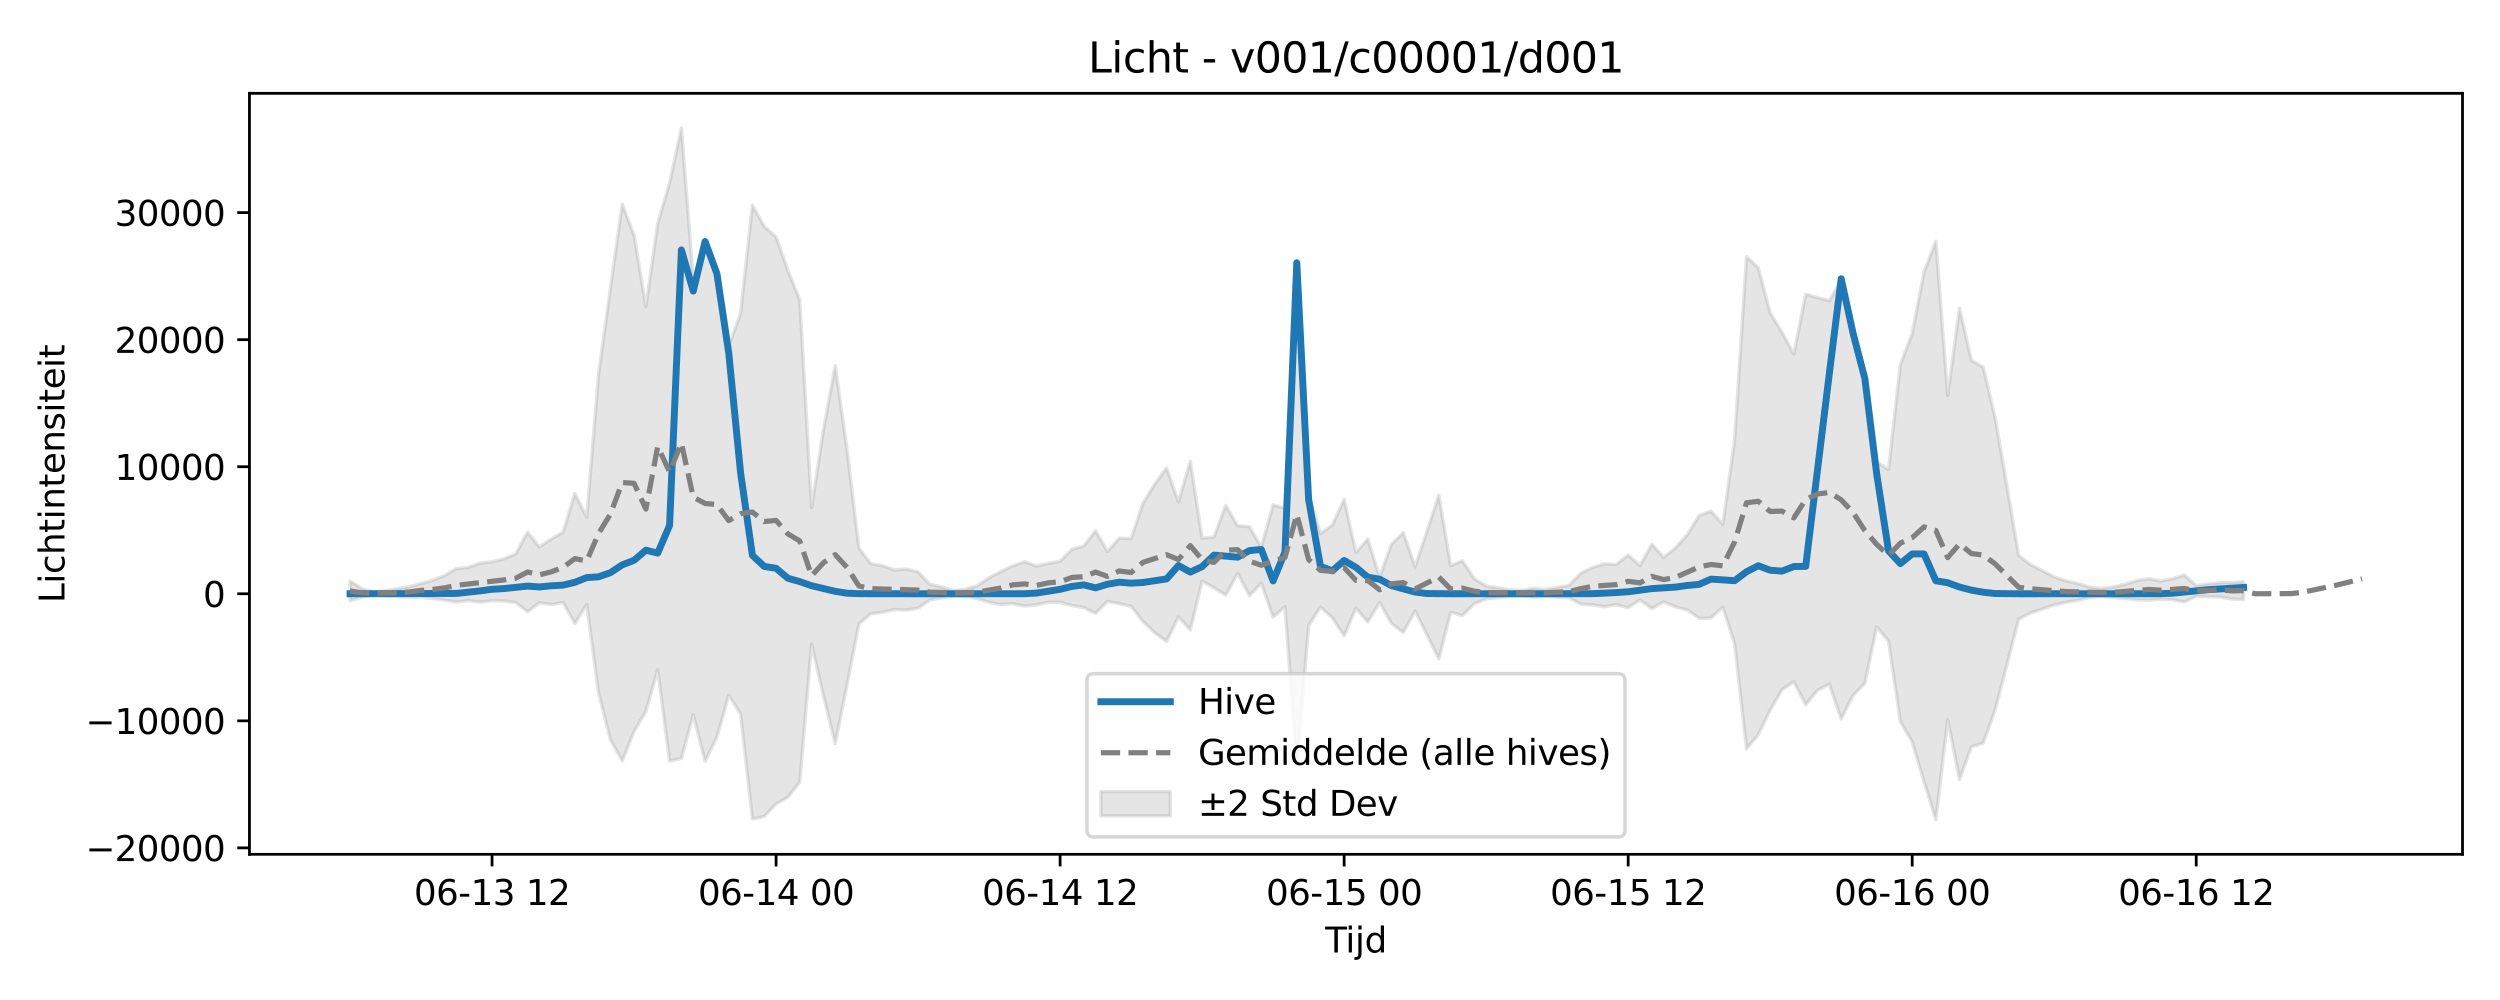 <?xml version="1.0" encoding="utf-8" standalone="no"?>
<!DOCTYPE svg PUBLIC "-//W3C//DTD SVG 1.1//EN"
  "http://www.w3.org/Graphics/SVG/1.1/DTD/svg11.dtd">
<svg xmlns:xlink="http://www.w3.org/1999/xlink" width="720pt" height="288pt" viewBox="0 0 720 288" xmlns="http://www.w3.org/2000/svg" version="1.1">
 <defs>
  <style type="text/css">*{stroke-linejoin: round; stroke-linecap: butt}</style>
 </defs>
 <g id="figure_1">
  <g id="patch_1">
   <path d="M 0 288 
L 720 288 
L 720 0 
L 0 0 
z
" style="fill: #ffffff"/>
  </g>
  <g id="axes_1">
   <g id="patch_2">
    <path d="M 71.84 246.04 
L 709.2 246.04 
L 709.2 26.88 
L 71.84 26.88 
z
" style="fill: #ffffff"/>
   </g>
   <g id="FillBetweenPolyCollection_1">
    <defs>
     <path id="m58a079aae0" d="M 100.811 -120.669 
L 100.811 -114.965 
L 104.219 -116.007 
L 107.628 -116.716 
L 111.036 -116.398 
L 114.444 -116.103 
L 117.853 -116.001 
L 121.261 -116.004 
L 124.669 -115.608 
L 128.078 -115.15 
L 131.486 -114.607 
L 134.894 -115.034 
L 138.303 -114.586 
L 141.711 -115.025 
L 145.119 -114.914 
L 148.528 -114.485 
L 151.936 -111.802 
L 155.344 -114.393 
L 158.753 -113.871 
L 162.161 -114.471 
L 165.569 -108.402 
L 168.978 -113.844 
L 172.386 -88.526 
L 175.794 -74.927 
L 179.203 -68.831 
L 182.611 -77.322 
L 186.019 -83.095 
L 189.428 -95.159 
L 192.836 -68.815 
L 196.244 -69.615 
L 199.653 -82.157 
L 203.061 -68.717 
L 206.47 -75.696 
L 209.878 -87.739 
L 213.286 -82.357 
L 216.695 -52.114 
L 220.103 -52.85 
L 223.511 -56.476 
L 226.92 -58.406 
L 230.328 -62.764 
L 233.736 -102.553 
L 237.145 -87.657 
L 240.553 -73.811 
L 243.961 -90.868 
L 247.37 -108.293 
L 250.778 -111.249 
L 254.186 -111.657 
L 257.595 -112.465 
L 261.003 -112.277 
L 264.411 -112.837 
L 267.82 -115.204 
L 271.228 -115.826 
L 274.636 -116.408 
L 278.045 -116.193 
L 281.453 -115.619 
L 284.861 -114.51 
L 288.27 -113.882 
L 291.678 -114.115 
L 295.086 -113.449 
L 298.495 -113.812 
L 301.903 -114.546 
L 305.311 -114.527 
L 308.72 -113.594 
L 312.128 -113.034 
L 315.536 -111.357 
L 318.945 -114.795 
L 322.353 -114.133 
L 325.761 -113.36 
L 329.17 -109.018 
L 332.578 -105.74 
L 335.987 -103.287 
L 339.395 -110.305 
L 342.803 -106.567 
L 346.212 -120.597 
L 349.62 -118.691 
L 353.028 -116.632 
L 356.437 -122.823 
L 359.845 -116.417 
L 363.253 -120.019 
L 366.662 -110.26 
L 370.07 -113.27 
L 373.478 -67.323 
L 376.887 -107.828 
L 380.295 -113.127 
L 383.703 -110.115 
L 387.112 -104.866 
L 390.52 -112.834 
L 393.928 -108.847 
L 397.337 -114.494 
L 400.745 -108.473 
L 404.153 -105.835 
L 407.562 -112.025 
L 410.97 -105.126 
L 414.378 -98.221 
L 417.787 -111.646 
L 421.195 -110.712 
L 424.603 -114.119 
L 428.012 -115.518 
L 431.42 -115.862 
L 434.828 -116.3 
L 438.237 -116.429 
L 441.645 -116.037 
L 445.053 -116.308 
L 448.462 -116.024 
L 451.87 -115.837 
L 455.279 -114.032 
L 458.687 -113.764 
L 462.095 -113.264 
L 465.504 -113.837 
L 468.912 -112.989 
L 472.32 -115.201 
L 475.729 -112.732 
L 479.137 -114.671 
L 482.545 -113.214 
L 485.954 -112.343 
L 489.362 -109.905 
L 492.77 -110.032 
L 496.179 -113.126 
L 499.587 -102.522 
L 502.995 -72.358 
L 506.404 -76.423 
L 509.812 -83.498 
L 513.22 -89.34 
L 516.629 -91.664 
L 520.037 -85.027 
L 523.445 -89.199 
L 526.854 -90.948 
L 530.262 -80.945 
L 533.67 -87.661 
L 537.079 -91.208 
L 540.487 -107.455 
L 543.895 -103.319 
L 547.304 -80.175 
L 550.712 -74.315 
L 554.12 -62.859 
L 557.529 -51.922 
L 560.937 -80.749 
L 564.345 -63.518 
L 567.754 -72.924 
L 571.162 -73.999 
L 574.57 -83.41 
L 577.979 -96.496 
L 581.387 -109.714 
L 584.796 -111.455 
L 588.204 -112.597 
L 591.612 -113.771 
L 595.021 -114.54 
L 598.429 -115.107 
L 601.837 -115.913 
L 605.246 -116.215 
L 608.654 -115.895 
L 612.062 -115.613 
L 615.471 -115.234 
L 618.879 -115.142 
L 622.287 -115.396 
L 625.696 -115.296 
L 629.104 -114.637 
L 632.512 -116.253 
L 635.921 -116.15 
L 639.329 -116.088 
L 642.737 -115.472 
L 646.146 -115.332 
L 646.146 -120.473 
L 646.146 -120.473 
L 642.737 -120.181 
L 639.329 -120.165 
L 635.921 -119.83 
L 632.512 -119.345 
L 629.104 -122.395 
L 625.696 -121.311 
L 622.287 -120.646 
L 618.879 -121.327 
L 615.471 -120.814 
L 612.062 -119.737 
L 608.654 -118.935 
L 605.246 -118.5 
L 601.837 -118.939 
L 598.429 -119.95 
L 595.021 -120.715 
L 591.612 -121.87 
L 588.204 -123.647 
L 584.796 -125.374 
L 581.387 -128.009 
L 577.979 -148.009 
L 574.57 -167.841 
L 571.162 -182.27 
L 567.754 -184.25 
L 564.345 -199.224 
L 560.937 -174.085 
L 557.529 -218.525 
L 554.12 -209.624 
L 550.712 -191.938 
L 547.304 -182.992 
L 543.895 -152.771 
L 540.487 -154.982 
L 537.079 -179.134 
L 533.67 -193.163 
L 530.262 -207.154 
L 526.854 -201.388 
L 523.445 -202.279 
L 520.037 -203.268 
L 516.629 -186.039 
L 513.22 -192.27 
L 509.812 -197.89 
L 506.404 -210.835 
L 502.995 -214.059 
L 499.587 -161.422 
L 496.179 -136.971 
L 492.77 -140.811 
L 489.362 -139.556 
L 485.954 -134.033 
L 482.545 -130.223 
L 479.137 -127.481 
L 475.729 -131.285 
L 472.32 -125.094 
L 468.912 -128.168 
L 465.504 -125.429 
L 462.095 -125.637 
L 458.687 -124.562 
L 455.279 -122.905 
L 451.87 -119.403 
L 448.462 -118.825 
L 445.053 -118.254 
L 441.645 -118.574 
L 438.237 -118.008 
L 434.828 -118.11 
L 431.42 -118.717 
L 428.012 -119.227 
L 424.603 -121.343 
L 421.195 -126.498 
L 417.787 -125.085 
L 414.378 -145.397 
L 410.97 -134.981 
L 407.562 -124.755 
L 404.153 -134.585 
L 400.745 -131.283 
L 397.337 -121.802 
L 393.928 -132.756 
L 390.52 -128.858 
L 387.112 -144.171 
L 383.703 -136.782 
L 380.295 -134.305 
L 376.887 -145.815 
L 373.478 -212.404 
L 370.07 -141.585 
L 366.662 -142.604 
L 363.253 -130.409 
L 359.845 -136.338 
L 356.437 -136.565 
L 353.028 -142.457 
L 349.62 -133.342 
L 346.212 -132.97 
L 342.803 -155.178 
L 339.395 -143.417 
L 335.987 -153.21 
L 332.578 -148.602 
L 329.17 -143.059 
L 325.761 -132.862 
L 322.353 -132.995 
L 318.945 -129.194 
L 315.536 -135.124 
L 312.128 -130.746 
L 308.72 -129.803 
L 305.311 -126.371 
L 301.903 -125.733 
L 298.495 -124.98 
L 295.086 -126.221 
L 291.678 -125.012 
L 288.27 -123.407 
L 284.861 -121.597 
L 281.453 -119.325 
L 278.045 -118.283 
L 274.636 -117.918 
L 271.228 -118.929 
L 267.82 -119.719 
L 264.411 -123.284 
L 261.003 -124.131 
L 257.595 -123.845 
L 254.186 -125.068 
L 250.778 -125.685 
L 247.37 -130.17 
L 243.961 -158.275 
L 240.553 -182.695 
L 237.145 -164.187 
L 233.736 -141.786 
L 230.328 -201.685 
L 226.92 -210.047 
L 223.511 -219.761 
L 220.103 -222.739 
L 216.695 -228.947 
L 213.286 -197.763 
L 209.878 -188.39 
L 206.47 -209.694 
L 203.061 -217.291 
L 199.653 -207.518 
L 196.244 -251.158 
L 192.836 -235.33 
L 189.428 -223.653 
L 186.019 -199.673 
L 182.611 -220.295 
L 179.203 -229.239 
L 175.794 -204.941 
L 172.386 -180.18 
L 168.978 -139.042 
L 165.569 -145.845 
L 162.161 -134.733 
L 158.753 -132.755 
L 155.344 -130.493 
L 151.936 -134.732 
L 148.528 -128.459 
L 145.119 -127.032 
L 141.711 -126.207 
L 138.303 -125.833 
L 134.894 -124.583 
L 131.486 -124.26 
L 128.078 -122.249 
L 124.669 -120.879 
L 121.261 -119.949 
L 117.853 -119.041 
L 114.444 -118.452 
L 111.036 -117.914 
L 107.628 -117.494 
L 104.219 -118.482 
L 100.811 -120.669 
z
" style="stroke: #808080; stroke-opacity: 0.2"/>
    </defs>
    <g clip-path="url(#p9702eac95b)">
     <use xlink:href="#m58a079aae0" x="0" y="288" style="fill: #808080; fill-opacity: 0.2; stroke: #808080; stroke-opacity: 0.2"/>
    </g>
   </g>
   <g id="matplotlib.axis_1">
    <g id="xtick_1">
     <g id="line2d_1">
      <defs>
       <path id="mbd963adb36" d="M 0 0 
L 0 3.5 
" style="stroke: #000000; stroke-width: 0.8"/>
      </defs>
      <g>
       <use xlink:href="#mbd963adb36" x="141.711" y="246.04" style="stroke: #000000; stroke-width: 0.8"/>
      </g>
     </g>
     <g id="text_1">
      <!-- 06-13 12 -->
      <g transform="translate(119.231 260.638) scale(0.1 -0.1)">
       <defs>
        <path id="DejaVuSans-30" d="M 2034 4250 
Q 1547 4250 1301 3770 
Q 1056 3291 1056 2328 
Q 1056 1369 1301 889 
Q 1547 409 2034 409 
Q 2525 409 2770 889 
Q 3016 1369 3016 2328 
Q 3016 3291 2770 3770 
Q 2525 4250 2034 4250 
z
M 2034 4750 
Q 2819 4750 3233 4129 
Q 3647 3509 3647 2328 
Q 3647 1150 3233 529 
Q 2819 -91 2034 -91 
Q 1250 -91 836 529 
Q 422 1150 422 2328 
Q 422 3509 836 4129 
Q 1250 4750 2034 4750 
z
" transform="scale(0.016)"/>
        <path id="DejaVuSans-36" d="M 2113 2584 
Q 1688 2584 1439 2293 
Q 1191 2003 1191 1497 
Q 1191 994 1439 701 
Q 1688 409 2113 409 
Q 2538 409 2786 701 
Q 3034 994 3034 1497 
Q 3034 2003 2786 2293 
Q 2538 2584 2113 2584 
z
M 3366 4563 
L 3366 3988 
Q 3128 4100 2886 4159 
Q 2644 4219 2406 4219 
Q 1781 4219 1451 3797 
Q 1122 3375 1075 2522 
Q 1259 2794 1537 2939 
Q 1816 3084 2150 3084 
Q 2853 3084 3261 2657 
Q 3669 2231 3669 1497 
Q 3669 778 3244 343 
Q 2819 -91 2113 -91 
Q 1303 -91 875 529 
Q 447 1150 447 2328 
Q 447 3434 972 4092 
Q 1497 4750 2381 4750 
Q 2619 4750 2861 4703 
Q 3103 4656 3366 4563 
z
" transform="scale(0.016)"/>
        <path id="DejaVuSans-2d" d="M 313 2009 
L 1997 2009 
L 1997 1497 
L 313 1497 
L 313 2009 
z
" transform="scale(0.016)"/>
        <path id="DejaVuSans-31" d="M 794 531 
L 1825 531 
L 1825 4091 
L 703 3866 
L 703 4441 
L 1819 4666 
L 2450 4666 
L 2450 531 
L 3481 531 
L 3481 0 
L 794 0 
L 794 531 
z
" transform="scale(0.016)"/>
        <path id="DejaVuSans-33" d="M 2597 2516 
Q 3050 2419 3304 2112 
Q 3559 1806 3559 1356 
Q 3559 666 3084 287 
Q 2609 -91 1734 -91 
Q 1441 -91 1130 -33 
Q 819 25 488 141 
L 488 750 
Q 750 597 1062 519 
Q 1375 441 1716 441 
Q 2309 441 2620 675 
Q 2931 909 2931 1356 
Q 2931 1769 2642 2001 
Q 2353 2234 1838 2234 
L 1294 2234 
L 1294 2753 
L 1863 2753 
Q 2328 2753 2575 2939 
Q 2822 3125 2822 3475 
Q 2822 3834 2567 4026 
Q 2313 4219 1838 4219 
Q 1578 4219 1281 4162 
Q 984 4106 628 3988 
L 628 4550 
Q 988 4650 1302 4700 
Q 1616 4750 1894 4750 
Q 2613 4750 3031 4423 
Q 3450 4097 3450 3541 
Q 3450 3153 3228 2886 
Q 3006 2619 2597 2516 
z
" transform="scale(0.016)"/>
        <path id="DejaVuSans-20" transform="scale(0.016)"/>
        <path id="DejaVuSans-32" d="M 1228 531 
L 3431 531 
L 3431 0 
L 469 0 
L 469 531 
Q 828 903 1448 1529 
Q 2069 2156 2228 2338 
Q 2531 2678 2651 2914 
Q 2772 3150 2772 3378 
Q 2772 3750 2511 3984 
Q 2250 4219 1831 4219 
Q 1534 4219 1204 4116 
Q 875 4013 500 3803 
L 500 4441 
Q 881 4594 1212 4672 
Q 1544 4750 1819 4750 
Q 2544 4750 2975 4387 
Q 3406 4025 3406 3419 
Q 3406 3131 3298 2873 
Q 3191 2616 2906 2266 
Q 2828 2175 2409 1742 
Q 1991 1309 1228 531 
z
" transform="scale(0.016)"/>
       </defs>
       <use xlink:href="#DejaVuSans-30"/>
       <use xlink:href="#DejaVuSans-36" transform="translate(63.623 0)"/>
       <use xlink:href="#DejaVuSans-2d" transform="translate(127.246 0)"/>
       <use xlink:href="#DejaVuSans-31" transform="translate(163.33 0)"/>
       <use xlink:href="#DejaVuSans-33" transform="translate(226.953 0)"/>
       <use xlink:href="#DejaVuSans-20" transform="translate(290.576 0)"/>
       <use xlink:href="#DejaVuSans-31" transform="translate(322.363 0)"/>
       <use xlink:href="#DejaVuSans-32" transform="translate(385.986 0)"/>
      </g>
     </g>
    </g>
    <g id="xtick_2">
     <g id="line2d_2">
      <g>
       <use xlink:href="#mbd963adb36" x="223.511" y="246.04" style="stroke: #000000; stroke-width: 0.8"/>
      </g>
     </g>
     <g id="text_2">
      <!-- 06-14 00 -->
      <g transform="translate(201.031 260.638) scale(0.1 -0.1)">
       <defs>
        <path id="DejaVuSans-34" d="M 2419 4116 
L 825 1625 
L 2419 1625 
L 2419 4116 
z
M 2253 4666 
L 3047 4666 
L 3047 1625 
L 3713 1625 
L 3713 1100 
L 3047 1100 
L 3047 0 
L 2419 0 
L 2419 1100 
L 313 1100 
L 313 1709 
L 2253 4666 
z
" transform="scale(0.016)"/>
       </defs>
       <use xlink:href="#DejaVuSans-30"/>
       <use xlink:href="#DejaVuSans-36" transform="translate(63.623 0)"/>
       <use xlink:href="#DejaVuSans-2d" transform="translate(127.246 0)"/>
       <use xlink:href="#DejaVuSans-31" transform="translate(163.33 0)"/>
       <use xlink:href="#DejaVuSans-34" transform="translate(226.953 0)"/>
       <use xlink:href="#DejaVuSans-20" transform="translate(290.576 0)"/>
       <use xlink:href="#DejaVuSans-30" transform="translate(322.363 0)"/>
       <use xlink:href="#DejaVuSans-30" transform="translate(385.986 0)"/>
      </g>
     </g>
    </g>
    <g id="xtick_3">
     <g id="line2d_3">
      <g>
       <use xlink:href="#mbd963adb36" x="305.311" y="246.04" style="stroke: #000000; stroke-width: 0.8"/>
      </g>
     </g>
     <g id="text_3">
      <!-- 06-14 12 -->
      <g transform="translate(282.831 260.638) scale(0.1 -0.1)">
       <use xlink:href="#DejaVuSans-30"/>
       <use xlink:href="#DejaVuSans-36" transform="translate(63.623 0)"/>
       <use xlink:href="#DejaVuSans-2d" transform="translate(127.246 0)"/>
       <use xlink:href="#DejaVuSans-31" transform="translate(163.33 0)"/>
       <use xlink:href="#DejaVuSans-34" transform="translate(226.953 0)"/>
       <use xlink:href="#DejaVuSans-20" transform="translate(290.576 0)"/>
       <use xlink:href="#DejaVuSans-31" transform="translate(322.363 0)"/>
       <use xlink:href="#DejaVuSans-32" transform="translate(385.986 0)"/>
      </g>
     </g>
    </g>
    <g id="xtick_4">
     <g id="line2d_4">
      <g>
       <use xlink:href="#mbd963adb36" x="387.112" y="246.04" style="stroke: #000000; stroke-width: 0.8"/>
      </g>
     </g>
     <g id="text_4">
      <!-- 06-15 00 -->
      <g transform="translate(364.631 260.638) scale(0.1 -0.1)">
       <defs>
        <path id="DejaVuSans-35" d="M 691 4666 
L 3169 4666 
L 3169 4134 
L 1269 4134 
L 1269 2991 
Q 1406 3038 1543 3061 
Q 1681 3084 1819 3084 
Q 2600 3084 3056 2656 
Q 3513 2228 3513 1497 
Q 3513 744 3044 326 
Q 2575 -91 1722 -91 
Q 1428 -91 1123 -41 
Q 819 9 494 109 
L 494 744 
Q 775 591 1075 516 
Q 1375 441 1709 441 
Q 2250 441 2565 725 
Q 2881 1009 2881 1497 
Q 2881 1984 2565 2268 
Q 2250 2553 1709 2553 
Q 1456 2553 1204 2497 
Q 953 2441 691 2322 
L 691 4666 
z
" transform="scale(0.016)"/>
       </defs>
       <use xlink:href="#DejaVuSans-30"/>
       <use xlink:href="#DejaVuSans-36" transform="translate(63.623 0)"/>
       <use xlink:href="#DejaVuSans-2d" transform="translate(127.246 0)"/>
       <use xlink:href="#DejaVuSans-31" transform="translate(163.33 0)"/>
       <use xlink:href="#DejaVuSans-35" transform="translate(226.953 0)"/>
       <use xlink:href="#DejaVuSans-20" transform="translate(290.576 0)"/>
       <use xlink:href="#DejaVuSans-30" transform="translate(322.363 0)"/>
       <use xlink:href="#DejaVuSans-30" transform="translate(385.986 0)"/>
      </g>
     </g>
    </g>
    <g id="xtick_5">
     <g id="line2d_5">
      <g>
       <use xlink:href="#mbd963adb36" x="468.912" y="246.04" style="stroke: #000000; stroke-width: 0.8"/>
      </g>
     </g>
     <g id="text_5">
      <!-- 06-15 12 -->
      <g transform="translate(446.431 260.638) scale(0.1 -0.1)">
       <use xlink:href="#DejaVuSans-30"/>
       <use xlink:href="#DejaVuSans-36" transform="translate(63.623 0)"/>
       <use xlink:href="#DejaVuSans-2d" transform="translate(127.246 0)"/>
       <use xlink:href="#DejaVuSans-31" transform="translate(163.33 0)"/>
       <use xlink:href="#DejaVuSans-35" transform="translate(226.953 0)"/>
       <use xlink:href="#DejaVuSans-20" transform="translate(290.576 0)"/>
       <use xlink:href="#DejaVuSans-31" transform="translate(322.363 0)"/>
       <use xlink:href="#DejaVuSans-32" transform="translate(385.986 0)"/>
      </g>
     </g>
    </g>
    <g id="xtick_6">
     <g id="line2d_6">
      <g>
       <use xlink:href="#mbd963adb36" x="550.712" y="246.04" style="stroke: #000000; stroke-width: 0.8"/>
      </g>
     </g>
     <g id="text_6">
      <!-- 06-16 00 -->
      <g transform="translate(528.232 260.638) scale(0.1 -0.1)">
       <use xlink:href="#DejaVuSans-30"/>
       <use xlink:href="#DejaVuSans-36" transform="translate(63.623 0)"/>
       <use xlink:href="#DejaVuSans-2d" transform="translate(127.246 0)"/>
       <use xlink:href="#DejaVuSans-31" transform="translate(163.33 0)"/>
       <use xlink:href="#DejaVuSans-36" transform="translate(226.953 0)"/>
       <use xlink:href="#DejaVuSans-20" transform="translate(290.576 0)"/>
       <use xlink:href="#DejaVuSans-30" transform="translate(322.363 0)"/>
       <use xlink:href="#DejaVuSans-30" transform="translate(385.986 0)"/>
      </g>
     </g>
    </g>
    <g id="xtick_7">
     <g id="line2d_7">
      <g>
       <use xlink:href="#mbd963adb36" x="632.512" y="246.04" style="stroke: #000000; stroke-width: 0.8"/>
      </g>
     </g>
     <g id="text_7">
      <!-- 06-16 12 -->
      <g transform="translate(610.032 260.638) scale(0.1 -0.1)">
       <use xlink:href="#DejaVuSans-30"/>
       <use xlink:href="#DejaVuSans-36" transform="translate(63.623 0)"/>
       <use xlink:href="#DejaVuSans-2d" transform="translate(127.246 0)"/>
       <use xlink:href="#DejaVuSans-31" transform="translate(163.33 0)"/>
       <use xlink:href="#DejaVuSans-36" transform="translate(226.953 0)"/>
       <use xlink:href="#DejaVuSans-20" transform="translate(290.576 0)"/>
       <use xlink:href="#DejaVuSans-31" transform="translate(322.363 0)"/>
       <use xlink:href="#DejaVuSans-32" transform="translate(385.986 0)"/>
      </g>
     </g>
    </g>
    <g id="text_8">
     <!-- Tijd -->
     <g transform="translate(381.67 274.317) scale(0.1 -0.1)">
      <defs>
       <path id="DejaVuSans-54" d="M -19 4666 
L 3928 4666 
L 3928 4134 
L 2272 4134 
L 2272 0 
L 1638 0 
L 1638 4134 
L -19 4134 
L -19 4666 
z
" transform="scale(0.016)"/>
       <path id="DejaVuSans-69" d="M 603 3500 
L 1178 3500 
L 1178 0 
L 603 0 
L 603 3500 
z
M 603 4863 
L 1178 4863 
L 1178 4134 
L 603 4134 
L 603 4863 
z
" transform="scale(0.016)"/>
       <path id="DejaVuSans-6a" d="M 603 3500 
L 1178 3500 
L 1178 -63 
Q 1178 -731 923 -1031 
Q 669 -1331 103 -1331 
L -116 -1331 
L -116 -844 
L 38 -844 
Q 366 -844 484 -692 
Q 603 -541 603 -63 
L 603 3500 
z
M 603 4863 
L 1178 4863 
L 1178 4134 
L 603 4134 
L 603 4863 
z
" transform="scale(0.016)"/>
       <path id="DejaVuSans-64" d="M 2906 2969 
L 2906 4863 
L 3481 4863 
L 3481 0 
L 2906 0 
L 2906 525 
Q 2725 213 2448 61 
Q 2172 -91 1784 -91 
Q 1150 -91 751 415 
Q 353 922 353 1747 
Q 353 2572 751 3078 
Q 1150 3584 1784 3584 
Q 2172 3584 2448 3432 
Q 2725 3281 2906 2969 
z
M 947 1747 
Q 947 1113 1208 752 
Q 1469 391 1925 391 
Q 2381 391 2643 752 
Q 2906 1113 2906 1747 
Q 2906 2381 2643 2742 
Q 2381 3103 1925 3103 
Q 1469 3103 1208 2742 
Q 947 2381 947 1747 
z
" transform="scale(0.016)"/>
      </defs>
      <use xlink:href="#DejaVuSans-54"/>
      <use xlink:href="#DejaVuSans-69" transform="translate(57.959 0)"/>
      <use xlink:href="#DejaVuSans-6a" transform="translate(85.742 0)"/>
      <use xlink:href="#DejaVuSans-64" transform="translate(113.525 0)"/>
     </g>
    </g>
   </g>
   <g id="matplotlib.axis_2">
    <g id="ytick_1">
     <g id="line2d_8">
      <defs>
       <path id="m1146557796" d="M 0 0 
L -3.5 0 
" style="stroke: #000000; stroke-width: 0.8"/>
      </defs>
      <g>
       <use xlink:href="#m1146557796" x="71.84" y="244.191" style="stroke: #000000; stroke-width: 0.8"/>
      </g>
     </g>
     <g id="text_9">
      <!-- −20000 -->
      <g transform="translate(24.648 247.991) scale(0.1 -0.1)">
       <defs>
        <path id="DejaVuSans-2212" d="M 678 2272 
L 4684 2272 
L 4684 1741 
L 678 1741 
L 678 2272 
z
" transform="scale(0.016)"/>
       </defs>
       <use xlink:href="#DejaVuSans-2212"/>
       <use xlink:href="#DejaVuSans-32" transform="translate(83.789 0)"/>
       <use xlink:href="#DejaVuSans-30" transform="translate(147.412 0)"/>
       <use xlink:href="#DejaVuSans-30" transform="translate(211.035 0)"/>
       <use xlink:href="#DejaVuSans-30" transform="translate(274.658 0)"/>
       <use xlink:href="#DejaVuSans-30" transform="translate(338.281 0)"/>
      </g>
     </g>
    </g>
    <g id="ytick_2">
     <g id="line2d_9">
      <g>
       <use xlink:href="#m1146557796" x="71.84" y="207.599" style="stroke: #000000; stroke-width: 0.8"/>
      </g>
     </g>
     <g id="text_10">
      <!-- −10000 -->
      <g transform="translate(24.648 211.398) scale(0.1 -0.1)">
       <use xlink:href="#DejaVuSans-2212"/>
       <use xlink:href="#DejaVuSans-31" transform="translate(83.789 0)"/>
       <use xlink:href="#DejaVuSans-30" transform="translate(147.412 0)"/>
       <use xlink:href="#DejaVuSans-30" transform="translate(211.035 0)"/>
       <use xlink:href="#DejaVuSans-30" transform="translate(274.658 0)"/>
       <use xlink:href="#DejaVuSans-30" transform="translate(338.281 0)"/>
      </g>
     </g>
    </g>
    <g id="ytick_3">
     <g id="line2d_10">
      <g>
       <use xlink:href="#m1146557796" x="71.84" y="171.006" style="stroke: #000000; stroke-width: 0.8"/>
      </g>
     </g>
     <g id="text_11">
      <!-- 0 -->
      <g transform="translate(58.477 174.805) scale(0.1 -0.1)">
       <use xlink:href="#DejaVuSans-30"/>
      </g>
     </g>
    </g>
    <g id="ytick_4">
     <g id="line2d_11">
      <g>
       <use xlink:href="#m1146557796" x="71.84" y="134.413" style="stroke: #000000; stroke-width: 0.8"/>
      </g>
     </g>
     <g id="text_12">
      <!-- 10000 -->
      <g transform="translate(33.028 138.213) scale(0.1 -0.1)">
       <use xlink:href="#DejaVuSans-31"/>
       <use xlink:href="#DejaVuSans-30" transform="translate(63.623 0)"/>
       <use xlink:href="#DejaVuSans-30" transform="translate(127.246 0)"/>
       <use xlink:href="#DejaVuSans-30" transform="translate(190.869 0)"/>
       <use xlink:href="#DejaVuSans-30" transform="translate(254.492 0)"/>
      </g>
     </g>
    </g>
    <g id="ytick_5">
     <g id="line2d_12">
      <g>
       <use xlink:href="#m1146557796" x="71.84" y="97.821" style="stroke: #000000; stroke-width: 0.8"/>
      </g>
     </g>
     <g id="text_13">
      <!-- 20000 -->
      <g transform="translate(33.028 101.62) scale(0.1 -0.1)">
       <use xlink:href="#DejaVuSans-32"/>
       <use xlink:href="#DejaVuSans-30" transform="translate(63.623 0)"/>
       <use xlink:href="#DejaVuSans-30" transform="translate(127.246 0)"/>
       <use xlink:href="#DejaVuSans-30" transform="translate(190.869 0)"/>
       <use xlink:href="#DejaVuSans-30" transform="translate(254.492 0)"/>
      </g>
     </g>
    </g>
    <g id="ytick_6">
     <g id="line2d_13">
      <g>
       <use xlink:href="#m1146557796" x="71.84" y="61.228" style="stroke: #000000; stroke-width: 0.8"/>
      </g>
     </g>
     <g id="text_14">
      <!-- 30000 -->
      <g transform="translate(33.028 65.027) scale(0.1 -0.1)">
       <use xlink:href="#DejaVuSans-33"/>
       <use xlink:href="#DejaVuSans-30" transform="translate(63.623 0)"/>
       <use xlink:href="#DejaVuSans-30" transform="translate(127.246 0)"/>
       <use xlink:href="#DejaVuSans-30" transform="translate(190.869 0)"/>
       <use xlink:href="#DejaVuSans-30" transform="translate(254.492 0)"/>
      </g>
     </g>
    </g>
    <g id="text_15">
     <!-- Lichtintensiteit -->
     <g transform="translate(18.568 173.656) rotate(-90) scale(0.1 -0.1)">
      <defs>
       <path id="DejaVuSans-4c" d="M 628 4666 
L 1259 4666 
L 1259 531 
L 3531 531 
L 3531 0 
L 628 0 
L 628 4666 
z
" transform="scale(0.016)"/>
       <path id="DejaVuSans-63" d="M 3122 3366 
L 3122 2828 
Q 2878 2963 2633 3030 
Q 2388 3097 2138 3097 
Q 1578 3097 1268 2742 
Q 959 2388 959 1747 
Q 959 1106 1268 751 
Q 1578 397 2138 397 
Q 2388 397 2633 464 
Q 2878 531 3122 666 
L 3122 134 
Q 2881 22 2623 -34 
Q 2366 -91 2075 -91 
Q 1284 -91 818 406 
Q 353 903 353 1747 
Q 353 2603 823 3093 
Q 1294 3584 2113 3584 
Q 2378 3584 2631 3529 
Q 2884 3475 3122 3366 
z
" transform="scale(0.016)"/>
       <path id="DejaVuSans-68" d="M 3513 2113 
L 3513 0 
L 2938 0 
L 2938 2094 
Q 2938 2591 2744 2837 
Q 2550 3084 2163 3084 
Q 1697 3084 1428 2787 
Q 1159 2491 1159 1978 
L 1159 0 
L 581 0 
L 581 4863 
L 1159 4863 
L 1159 2956 
Q 1366 3272 1645 3428 
Q 1925 3584 2291 3584 
Q 2894 3584 3203 3211 
Q 3513 2838 3513 2113 
z
" transform="scale(0.016)"/>
       <path id="DejaVuSans-74" d="M 1172 4494 
L 1172 3500 
L 2356 3500 
L 2356 3053 
L 1172 3053 
L 1172 1153 
Q 1172 725 1289 603 
Q 1406 481 1766 481 
L 2356 481 
L 2356 0 
L 1766 0 
Q 1100 0 847 248 
Q 594 497 594 1153 
L 594 3053 
L 172 3053 
L 172 3500 
L 594 3500 
L 594 4494 
L 1172 4494 
z
" transform="scale(0.016)"/>
       <path id="DejaVuSans-6e" d="M 3513 2113 
L 3513 0 
L 2938 0 
L 2938 2094 
Q 2938 2591 2744 2837 
Q 2550 3084 2163 3084 
Q 1697 3084 1428 2787 
Q 1159 2491 1159 1978 
L 1159 0 
L 581 0 
L 581 3500 
L 1159 3500 
L 1159 2956 
Q 1366 3272 1645 3428 
Q 1925 3584 2291 3584 
Q 2894 3584 3203 3211 
Q 3513 2838 3513 2113 
z
" transform="scale(0.016)"/>
       <path id="DejaVuSans-65" d="M 3597 1894 
L 3597 1613 
L 953 1613 
Q 991 1019 1311 708 
Q 1631 397 2203 397 
Q 2534 397 2845 478 
Q 3156 559 3463 722 
L 3463 178 
Q 3153 47 2828 -22 
Q 2503 -91 2169 -91 
Q 1331 -91 842 396 
Q 353 884 353 1716 
Q 353 2575 817 3079 
Q 1281 3584 2069 3584 
Q 2775 3584 3186 3129 
Q 3597 2675 3597 1894 
z
M 3022 2063 
Q 3016 2534 2758 2815 
Q 2500 3097 2075 3097 
Q 1594 3097 1305 2825 
Q 1016 2553 972 2059 
L 3022 2063 
z
" transform="scale(0.016)"/>
       <path id="DejaVuSans-73" d="M 2834 3397 
L 2834 2853 
Q 2591 2978 2328 3040 
Q 2066 3103 1784 3103 
Q 1356 3103 1142 2972 
Q 928 2841 928 2578 
Q 928 2378 1081 2264 
Q 1234 2150 1697 2047 
L 1894 2003 
Q 2506 1872 2764 1633 
Q 3022 1394 3022 966 
Q 3022 478 2636 193 
Q 2250 -91 1575 -91 
Q 1294 -91 989 -36 
Q 684 19 347 128 
L 347 722 
Q 666 556 975 473 
Q 1284 391 1588 391 
Q 1994 391 2212 530 
Q 2431 669 2431 922 
Q 2431 1156 2273 1281 
Q 2116 1406 1581 1522 
L 1381 1569 
Q 847 1681 609 1914 
Q 372 2147 372 2553 
Q 372 3047 722 3315 
Q 1072 3584 1716 3584 
Q 2034 3584 2315 3537 
Q 2597 3491 2834 3397 
z
" transform="scale(0.016)"/>
      </defs>
      <use xlink:href="#DejaVuSans-4c"/>
      <use xlink:href="#DejaVuSans-69" transform="translate(55.713 0)"/>
      <use xlink:href="#DejaVuSans-63" transform="translate(83.496 0)"/>
      <use xlink:href="#DejaVuSans-68" transform="translate(138.477 0)"/>
      <use xlink:href="#DejaVuSans-74" transform="translate(201.855 0)"/>
      <use xlink:href="#DejaVuSans-69" transform="translate(241.064 0)"/>
      <use xlink:href="#DejaVuSans-6e" transform="translate(268.848 0)"/>
      <use xlink:href="#DejaVuSans-74" transform="translate(332.227 0)"/>
      <use xlink:href="#DejaVuSans-65" transform="translate(371.436 0)"/>
      <use xlink:href="#DejaVuSans-6e" transform="translate(432.959 0)"/>
      <use xlink:href="#DejaVuSans-73" transform="translate(496.338 0)"/>
      <use xlink:href="#DejaVuSans-69" transform="translate(548.438 0)"/>
      <use xlink:href="#DejaVuSans-74" transform="translate(576.221 0)"/>
      <use xlink:href="#DejaVuSans-65" transform="translate(615.43 0)"/>
      <use xlink:href="#DejaVuSans-69" transform="translate(676.953 0)"/>
      <use xlink:href="#DejaVuSans-74" transform="translate(704.736 0)"/>
     </g>
    </g>
   </g>
   <g id="line2d_14">
    <path d="M 100.811 171.006 
L 131.486 170.905 
L 138.303 170.164 
L 141.711 169.712 
L 145.119 169.511 
L 151.936 168.8 
L 155.344 169.041 
L 158.753 168.709 
L 162.161 168.522 
L 165.569 167.704 
L 168.978 166.351 
L 172.386 166.124 
L 175.794 164.934 
L 179.203 162.679 
L 182.611 161.364 
L 186.019 158.452 
L 189.428 159.29 
L 192.836 151.327 
L 196.244 71.991 
L 199.653 83.835 
L 203.061 69.559 
L 206.47 78.797 
L 209.878 101.66 
L 213.286 136.151 
L 216.695 159.95 
L 220.103 163.135 
L 223.511 163.671 
L 226.92 166.541 
L 230.328 167.496 
L 233.736 168.69 
L 240.553 170.304 
L 243.961 170.841 
L 247.37 170.981 
L 264.411 171.006 
L 295.086 170.989 
L 298.495 170.811 
L 305.311 169.724 
L 308.72 168.89 
L 312.128 168.449 
L 315.536 169.295 
L 318.945 168.257 
L 322.353 167.673 
L 325.761 167.952 
L 329.17 167.757 
L 335.987 166.727 
L 339.395 162.868 
L 342.803 164.769 
L 346.212 163.183 
L 349.62 159.875 
L 356.437 160.46 
L 359.845 158.566 
L 363.253 158.255 
L 366.662 167.297 
L 370.07 159.012 
L 373.478 75.691 
L 376.887 143.913 
L 380.295 163.117 
L 383.703 164.403 
L 387.112 161.415 
L 390.52 163.407 
L 393.928 166.239 
L 397.337 166.809 
L 400.745 168.664 
L 407.562 170.512 
L 410.97 170.943 
L 417.787 171.006 
L 458.687 170.978 
L 465.504 170.657 
L 468.912 170.428 
L 475.729 169.523 
L 482.545 169.085 
L 485.954 168.616 
L 489.362 168.292 
L 492.77 166.785 
L 499.587 167.234 
L 502.995 164.657 
L 506.404 162.93 
L 509.812 164.225 
L 513.22 164.482 
L 516.629 163.157 
L 520.037 163.115 
L 526.854 107.514 
L 530.262 80.273 
L 533.67 95.905 
L 537.079 109.052 
L 540.487 136.479 
L 543.895 158.633 
L 547.304 162.324 
L 550.712 159.535 
L 554.12 159.539 
L 557.529 167.266 
L 560.937 167.826 
L 564.345 169.075 
L 567.754 169.954 
L 571.162 170.56 
L 574.57 170.934 
L 581.387 171.006 
L 622.287 170.986 
L 625.696 170.839 
L 635.921 169.83 
L 646.146 169.189 
L 646.146 169.189 
" clip-path="url(#p9702eac95b)" style="fill: none; stroke: #1f77b4; stroke-width: 2; stroke-linecap: square"/>
   </g>
   <g id="line2d_15">
    <path d="M 100.811 170.183 
L 104.219 170.755 
L 107.628 170.895 
L 114.444 170.723 
L 117.853 170.479 
L 121.261 170.023 
L 124.669 169.757 
L 128.078 169.301 
L 131.486 168.567 
L 145.119 167.027 
L 148.528 166.528 
L 151.936 164.733 
L 155.344 165.557 
L 158.753 164.687 
L 162.161 163.398 
L 165.569 160.877 
L 168.978 161.557 
L 172.386 153.647 
L 175.794 148.066 
L 179.203 138.965 
L 182.611 139.192 
L 186.019 146.616 
L 189.428 128.594 
L 192.836 135.928 
L 196.244 127.614 
L 199.653 143.163 
L 203.061 144.996 
L 206.47 145.305 
L 209.878 149.936 
L 213.286 147.94 
L 216.695 147.47 
L 220.103 150.206 
L 223.511 149.881 
L 226.92 153.773 
L 230.328 155.776 
L 233.736 165.83 
L 237.145 162.078 
L 240.553 159.747 
L 243.961 163.429 
L 247.37 168.768 
L 250.778 169.533 
L 264.411 169.94 
L 267.82 170.538 
L 271.228 170.622 
L 274.636 170.837 
L 278.045 170.762 
L 281.453 170.528 
L 288.27 169.356 
L 291.678 168.437 
L 295.086 168.165 
L 298.495 168.604 
L 301.903 167.861 
L 305.311 167.551 
L 308.72 166.301 
L 312.128 166.11 
L 315.536 164.759 
L 318.945 166.006 
L 322.353 164.436 
L 325.761 164.889 
L 329.17 161.962 
L 335.987 159.751 
L 339.395 161.139 
L 342.803 157.128 
L 346.212 161.217 
L 349.62 161.984 
L 353.028 158.455 
L 356.437 158.306 
L 359.845 161.622 
L 363.253 162.786 
L 366.662 161.568 
L 370.07 160.573 
L 373.478 148.136 
L 376.887 161.178 
L 380.295 164.284 
L 383.703 164.552 
L 387.112 163.482 
L 390.52 167.154 
L 393.928 167.198 
L 397.337 169.852 
L 400.745 168.122 
L 404.153 167.79 
L 407.562 169.61 
L 414.378 166.191 
L 417.787 169.635 
L 421.195 169.395 
L 424.603 170.269 
L 428.012 170.627 
L 438.237 170.782 
L 441.645 170.694 
L 445.053 170.719 
L 451.87 170.38 
L 455.279 169.531 
L 458.687 168.837 
L 465.504 168.367 
L 468.912 167.422 
L 472.32 167.853 
L 475.729 165.991 
L 479.137 166.924 
L 482.545 166.282 
L 489.362 163.269 
L 492.77 162.578 
L 496.179 162.951 
L 499.587 156.028 
L 502.995 144.791 
L 506.404 144.371 
L 509.812 147.306 
L 513.22 147.195 
L 516.629 149.149 
L 520.037 143.852 
L 523.445 142.261 
L 526.854 141.832 
L 530.262 143.951 
L 533.67 147.588 
L 537.079 152.829 
L 540.487 156.782 
L 543.895 159.955 
L 547.304 156.417 
L 550.712 154.874 
L 554.12 151.758 
L 557.529 152.776 
L 560.937 160.583 
L 564.345 156.629 
L 567.754 159.413 
L 571.162 159.866 
L 574.57 162.374 
L 581.387 169.139 
L 584.796 169.585 
L 595.021 170.373 
L 605.246 170.642 
L 608.654 170.585 
L 618.879 169.766 
L 622.287 169.979 
L 629.104 169.484 
L 632.512 170.201 
L 639.329 169.873 
L 642.737 170.174 
L 646.146 170.097 
L 649.554 171.006 
L 659.779 170.954 
L 663.187 170.578 
L 673.412 168.402 
L 680.229 166.705 
L 680.229 166.705 
" clip-path="url(#p9702eac95b)" style="fill: none; stroke-dasharray: 5.55,2.4; stroke-dashoffset: 0; stroke: #808080; stroke-width: 1.5"/>
   </g>
   <g id="patch_3">
    <path d="M 71.84 246.04 
L 71.84 26.88 
" style="fill: none; stroke: #000000; stroke-width: 0.8; stroke-linejoin: miter; stroke-linecap: square"/>
   </g>
   <g id="patch_4">
    <path d="M 709.2 246.04 
L 709.2 26.88 
" style="fill: none; stroke: #000000; stroke-width: 0.8; stroke-linejoin: miter; stroke-linecap: square"/>
   </g>
   <g id="patch_5">
    <path d="M 71.84 246.04 
L 709.2 246.04 
" style="fill: none; stroke: #000000; stroke-width: 0.8; stroke-linejoin: miter; stroke-linecap: square"/>
   </g>
   <g id="patch_6">
    <path d="M 71.84 26.88 
L 709.2 26.88 
" style="fill: none; stroke: #000000; stroke-width: 0.8; stroke-linejoin: miter; stroke-linecap: square"/>
   </g>
   <g id="text_16">
    <!-- Licht - v001/c00001/d001 -->
    <g transform="translate(313.383 20.88) scale(0.12 -0.12)">
     <defs>
      <path id="DejaVuSans-76" d="M 191 3500 
L 800 3500 
L 1894 563 
L 2988 3500 
L 3597 3500 
L 2284 0 
L 1503 0 
L 191 3500 
z
" transform="scale(0.016)"/>
      <path id="DejaVuSans-2f" d="M 1625 4666 
L 2156 4666 
L 531 -594 
L 0 -594 
L 1625 4666 
z
" transform="scale(0.016)"/>
     </defs>
     <use xlink:href="#DejaVuSans-4c"/>
     <use xlink:href="#DejaVuSans-69" transform="translate(55.713 0)"/>
     <use xlink:href="#DejaVuSans-63" transform="translate(83.496 0)"/>
     <use xlink:href="#DejaVuSans-68" transform="translate(138.477 0)"/>
     <use xlink:href="#DejaVuSans-74" transform="translate(201.855 0)"/>
     <use xlink:href="#DejaVuSans-20" transform="translate(241.064 0)"/>
     <use xlink:href="#DejaVuSans-2d" transform="translate(272.852 0)"/>
     <use xlink:href="#DejaVuSans-20" transform="translate(308.936 0)"/>
     <use xlink:href="#DejaVuSans-76" transform="translate(340.723 0)"/>
     <use xlink:href="#DejaVuSans-30" transform="translate(399.902 0)"/>
     <use xlink:href="#DejaVuSans-30" transform="translate(463.525 0)"/>
     <use xlink:href="#DejaVuSans-31" transform="translate(527.148 0)"/>
     <use xlink:href="#DejaVuSans-2f" transform="translate(590.771 0)"/>
     <use xlink:href="#DejaVuSans-63" transform="translate(624.463 0)"/>
     <use xlink:href="#DejaVuSans-30" transform="translate(679.443 0)"/>
     <use xlink:href="#DejaVuSans-30" transform="translate(743.066 0)"/>
     <use xlink:href="#DejaVuSans-30" transform="translate(806.689 0)"/>
     <use xlink:href="#DejaVuSans-30" transform="translate(870.312 0)"/>
     <use xlink:href="#DejaVuSans-31" transform="translate(933.936 0)"/>
     <use xlink:href="#DejaVuSans-2f" transform="translate(997.559 0)"/>
     <use xlink:href="#DejaVuSans-64" transform="translate(1031.25 0)"/>
     <use xlink:href="#DejaVuSans-30" transform="translate(1094.727 0)"/>
     <use xlink:href="#DejaVuSans-30" transform="translate(1158.35 0)"/>
     <use xlink:href="#DejaVuSans-31" transform="translate(1221.973 0)"/>
    </g>
   </g>
   <g id="legend_1">
    <g id="patch_7">
     <path d="M 315.048 241.04 
L 465.992 241.04 
Q 467.992 241.04 467.992 239.04 
L 467.992 196.006 
Q 467.992 194.006 465.992 194.006 
L 315.048 194.006 
Q 313.048 194.006 313.048 196.006 
L 313.048 239.04 
Q 313.048 241.04 315.048 241.04 
z
" style="fill: #ffffff; opacity: 0.8; stroke: #cccccc; stroke-linejoin: miter"/>
    </g>
    <g id="line2d_16">
     <path d="M 317.048 202.104 
L 327.048 202.104 
L 337.048 202.104 
" style="fill: none; stroke: #1f77b4; stroke-width: 2; stroke-linecap: square"/>
    </g>
    <g id="text_17">
     <!-- Hive -->
     <g transform="translate(345.048 205.604) scale(0.1 -0.1)">
      <defs>
       <path id="DejaVuSans-48" d="M 628 4666 
L 1259 4666 
L 1259 2753 
L 3553 2753 
L 3553 4666 
L 4184 4666 
L 4184 0 
L 3553 0 
L 3553 2222 
L 1259 2222 
L 1259 0 
L 628 0 
L 628 4666 
z
" transform="scale(0.016)"/>
      </defs>
      <use xlink:href="#DejaVuSans-48"/>
      <use xlink:href="#DejaVuSans-69" transform="translate(75.195 0)"/>
      <use xlink:href="#DejaVuSans-76" transform="translate(102.979 0)"/>
      <use xlink:href="#DejaVuSans-65" transform="translate(162.158 0)"/>
     </g>
    </g>
    <g id="line2d_17">
     <path d="M 317.048 216.782 
L 327.048 216.782 
L 337.048 216.782 
" style="fill: none; stroke-dasharray: 5.55,2.4; stroke-dashoffset: 0; stroke: #808080; stroke-width: 1.5"/>
    </g>
    <g id="text_18">
     <!-- Gemiddelde (alle hives) -->
     <g transform="translate(345.048 220.282) scale(0.1 -0.1)">
      <defs>
       <path id="DejaVuSans-47" d="M 3809 666 
L 3809 1919 
L 2778 1919 
L 2778 2438 
L 4434 2438 
L 4434 434 
Q 4069 175 3628 42 
Q 3188 -91 2688 -91 
Q 1594 -91 976 548 
Q 359 1188 359 2328 
Q 359 3472 976 4111 
Q 1594 4750 2688 4750 
Q 3144 4750 3555 4637 
Q 3966 4525 4313 4306 
L 4313 3634 
Q 3963 3931 3569 4081 
Q 3175 4231 2741 4231 
Q 1884 4231 1454 3753 
Q 1025 3275 1025 2328 
Q 1025 1384 1454 906 
Q 1884 428 2741 428 
Q 3075 428 3337 486 
Q 3600 544 3809 666 
z
" transform="scale(0.016)"/>
       <path id="DejaVuSans-6d" d="M 3328 2828 
Q 3544 3216 3844 3400 
Q 4144 3584 4550 3584 
Q 5097 3584 5394 3201 
Q 5691 2819 5691 2113 
L 5691 0 
L 5113 0 
L 5113 2094 
Q 5113 2597 4934 2840 
Q 4756 3084 4391 3084 
Q 3944 3084 3684 2787 
Q 3425 2491 3425 1978 
L 3425 0 
L 2847 0 
L 2847 2094 
Q 2847 2600 2669 2842 
Q 2491 3084 2119 3084 
Q 1678 3084 1418 2786 
Q 1159 2488 1159 1978 
L 1159 0 
L 581 0 
L 581 3500 
L 1159 3500 
L 1159 2956 
Q 1356 3278 1631 3431 
Q 1906 3584 2284 3584 
Q 2666 3584 2933 3390 
Q 3200 3197 3328 2828 
z
" transform="scale(0.016)"/>
       <path id="DejaVuSans-6c" d="M 603 4863 
L 1178 4863 
L 1178 0 
L 603 0 
L 603 4863 
z
" transform="scale(0.016)"/>
       <path id="DejaVuSans-28" d="M 1984 4856 
Q 1566 4138 1362 3434 
Q 1159 2731 1159 2009 
Q 1159 1288 1364 580 
Q 1569 -128 1984 -844 
L 1484 -844 
Q 1016 -109 783 600 
Q 550 1309 550 2009 
Q 550 2706 781 3412 
Q 1013 4119 1484 4856 
L 1984 4856 
z
" transform="scale(0.016)"/>
       <path id="DejaVuSans-61" d="M 2194 1759 
Q 1497 1759 1228 1600 
Q 959 1441 959 1056 
Q 959 750 1161 570 
Q 1363 391 1709 391 
Q 2188 391 2477 730 
Q 2766 1069 2766 1631 
L 2766 1759 
L 2194 1759 
z
M 3341 1997 
L 3341 0 
L 2766 0 
L 2766 531 
Q 2569 213 2275 61 
Q 1981 -91 1556 -91 
Q 1019 -91 701 211 
Q 384 513 384 1019 
Q 384 1609 779 1909 
Q 1175 2209 1959 2209 
L 2766 2209 
L 2766 2266 
Q 2766 2663 2505 2880 
Q 2244 3097 1772 3097 
Q 1472 3097 1187 3025 
Q 903 2953 641 2809 
L 641 3341 
Q 956 3463 1253 3523 
Q 1550 3584 1831 3584 
Q 2591 3584 2966 3190 
Q 3341 2797 3341 1997 
z
" transform="scale(0.016)"/>
       <path id="DejaVuSans-29" d="M 513 4856 
L 1013 4856 
Q 1481 4119 1714 3412 
Q 1947 2706 1947 2009 
Q 1947 1309 1714 600 
Q 1481 -109 1013 -844 
L 513 -844 
Q 928 -128 1133 580 
Q 1338 1288 1338 2009 
Q 1338 2731 1133 3434 
Q 928 4138 513 4856 
z
" transform="scale(0.016)"/>
      </defs>
      <use xlink:href="#DejaVuSans-47"/>
      <use xlink:href="#DejaVuSans-65" transform="translate(77.49 0)"/>
      <use xlink:href="#DejaVuSans-6d" transform="translate(139.014 0)"/>
      <use xlink:href="#DejaVuSans-69" transform="translate(236.426 0)"/>
      <use xlink:href="#DejaVuSans-64" transform="translate(264.209 0)"/>
      <use xlink:href="#DejaVuSans-64" transform="translate(327.686 0)"/>
      <use xlink:href="#DejaVuSans-65" transform="translate(391.162 0)"/>
      <use xlink:href="#DejaVuSans-6c" transform="translate(452.686 0)"/>
      <use xlink:href="#DejaVuSans-64" transform="translate(480.469 0)"/>
      <use xlink:href="#DejaVuSans-65" transform="translate(543.945 0)"/>
      <use xlink:href="#DejaVuSans-20" transform="translate(605.469 0)"/>
      <use xlink:href="#DejaVuSans-28" transform="translate(637.256 0)"/>
      <use xlink:href="#DejaVuSans-61" transform="translate(676.27 0)"/>
      <use xlink:href="#DejaVuSans-6c" transform="translate(737.549 0)"/>
      <use xlink:href="#DejaVuSans-6c" transform="translate(765.332 0)"/>
      <use xlink:href="#DejaVuSans-65" transform="translate(793.115 0)"/>
      <use xlink:href="#DejaVuSans-20" transform="translate(854.639 0)"/>
      <use xlink:href="#DejaVuSans-68" transform="translate(886.426 0)"/>
      <use xlink:href="#DejaVuSans-69" transform="translate(949.805 0)"/>
      <use xlink:href="#DejaVuSans-76" transform="translate(977.588 0)"/>
      <use xlink:href="#DejaVuSans-65" transform="translate(1036.768 0)"/>
      <use xlink:href="#DejaVuSans-73" transform="translate(1098.291 0)"/>
      <use xlink:href="#DejaVuSans-29" transform="translate(1150.391 0)"/>
     </g>
    </g>
    <g id="patch_8">
     <path d="M 317.048 234.96 
L 337.048 234.96 
L 337.048 227.96 
L 317.048 227.96 
z
" style="fill: #808080; fill-opacity: 0.2; stroke: #808080; stroke-opacity: 0.2; stroke-linejoin: miter"/>
    </g>
    <g id="text_19">
     <!-- ±2 Std Dev -->
     <g transform="translate(345.048 234.96) scale(0.1 -0.1)">
      <defs>
       <path id="DejaVuSans-b1" d="M 2944 4013 
L 2944 2803 
L 4684 2803 
L 4684 2272 
L 2944 2272 
L 2944 1063 
L 2419 1063 
L 2419 2272 
L 678 2272 
L 678 2803 
L 2419 2803 
L 2419 4013 
L 2944 4013 
z
M 678 531 
L 4684 531 
L 4684 0 
L 678 0 
L 678 531 
z
" transform="scale(0.016)"/>
       <path id="DejaVuSans-53" d="M 3425 4513 
L 3425 3897 
Q 3066 4069 2747 4153 
Q 2428 4238 2131 4238 
Q 1616 4238 1336 4038 
Q 1056 3838 1056 3469 
Q 1056 3159 1242 3001 
Q 1428 2844 1947 2747 
L 2328 2669 
Q 3034 2534 3370 2195 
Q 3706 1856 3706 1288 
Q 3706 609 3251 259 
Q 2797 -91 1919 -91 
Q 1588 -91 1214 -16 
Q 841 59 441 206 
L 441 856 
Q 825 641 1194 531 
Q 1563 422 1919 422 
Q 2459 422 2753 634 
Q 3047 847 3047 1241 
Q 3047 1584 2836 1778 
Q 2625 1972 2144 2069 
L 1759 2144 
Q 1053 2284 737 2584 
Q 422 2884 422 3419 
Q 422 4038 858 4394 
Q 1294 4750 2059 4750 
Q 2388 4750 2728 4690 
Q 3069 4631 3425 4513 
z
" transform="scale(0.016)"/>
       <path id="DejaVuSans-44" d="M 1259 4147 
L 1259 519 
L 2022 519 
Q 2988 519 3436 956 
Q 3884 1394 3884 2338 
Q 3884 3275 3436 3711 
Q 2988 4147 2022 4147 
L 1259 4147 
z
M 628 4666 
L 1925 4666 
Q 3281 4666 3915 4102 
Q 4550 3538 4550 2338 
Q 4550 1131 3912 565 
Q 3275 0 1925 0 
L 628 0 
L 628 4666 
z
" transform="scale(0.016)"/>
      </defs>
      <use xlink:href="#DejaVuSans-b1"/>
      <use xlink:href="#DejaVuSans-32" transform="translate(83.789 0)"/>
      <use xlink:href="#DejaVuSans-20" transform="translate(147.412 0)"/>
      <use xlink:href="#DejaVuSans-53" transform="translate(179.199 0)"/>
      <use xlink:href="#DejaVuSans-74" transform="translate(242.676 0)"/>
      <use xlink:href="#DejaVuSans-64" transform="translate(281.885 0)"/>
      <use xlink:href="#DejaVuSans-20" transform="translate(345.361 0)"/>
      <use xlink:href="#DejaVuSans-44" transform="translate(377.148 0)"/>
      <use xlink:href="#DejaVuSans-65" transform="translate(454.15 0)"/>
      <use xlink:href="#DejaVuSans-76" transform="translate(515.674 0)"/>
     </g>
    </g>
   </g>
  </g>
 </g>
 <defs>
  <clipPath id="p9702eac95b">
   <rect x="71.84" y="26.88" width="637.36" height="219.16"/>
  </clipPath>
 </defs>
</svg>
